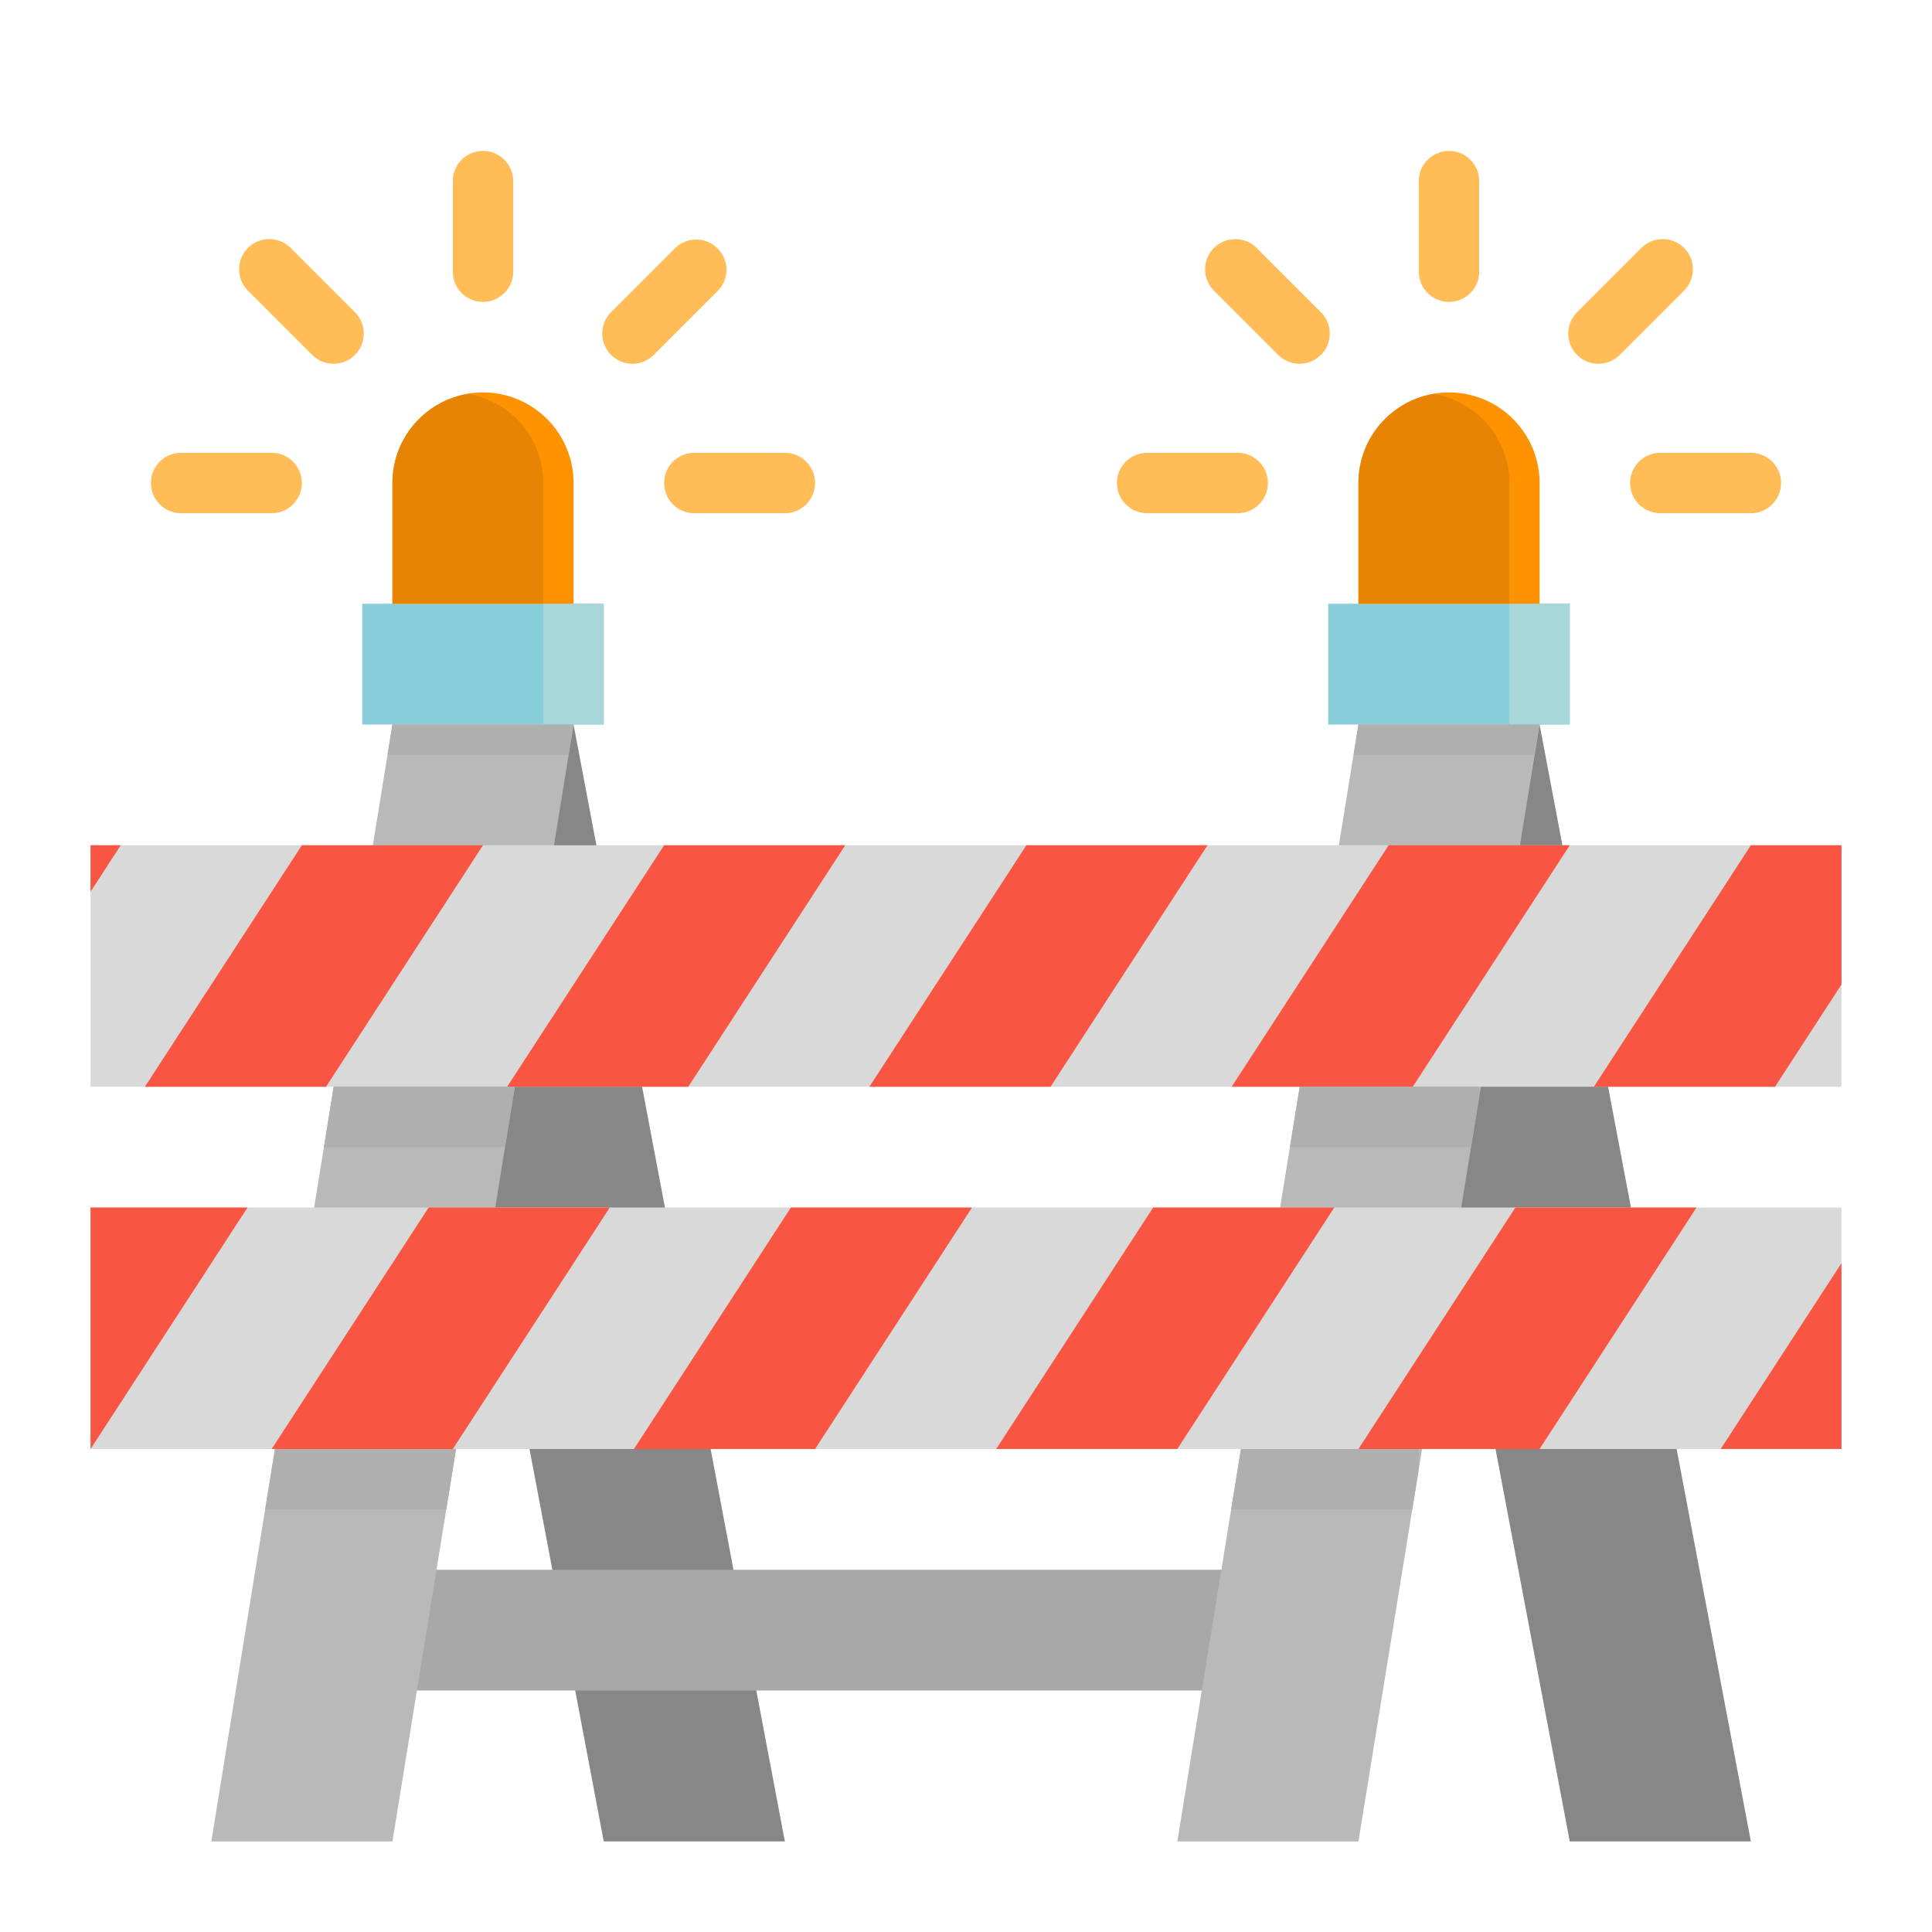 <svg height="512" viewBox="0 0 512 512" width="512" xmlns="http://www.w3.org/2000/svg"><path d="m464 488h-48l-56-296h48z" fill="#878787"/><path d="m208 488h-48l-56-296h48z" fill="#878787"/><path d="m328 448h-224l8-32h224z" fill="#a8a8a8"/><path d="m360 488h-48l48-296h48z" fill="#b9b9b9"/><path d="m104 488h-48l48-296h48z" fill="#b9b9b9"/><path d="m24 224h464v64h-464z" fill="#d9d9d9"/><path d="m24 320h464v64h-464z" fill="#d9d9d9"/><g fill="#f85542"><path d="m278.4 288 41.6-64h-48l-41.6 64z"/><path d="m470.4 288 17.6-27.077v-36.923h-24l-41.6 64z"/><path d="m374.4 288 41.6-64h-48l-41.6 64z"/><path d="m24 224v12.308l8-12.308z"/><path d="m80 224-41.6 64h48l41.6-64z"/><path d="m182.4 288 41.6-64h-48l-41.6 64z"/><path d="m305.6 320-41.6 64h48l41.6-64z"/><path d="m209.6 320-41.6 64h48l41.6-64z"/><path d="m401.6 320-41.6 64h48l41.6-64z"/><path d="m456 384h32v-49.231z"/><path d="m24 320v64l41.6-64z"/><path d="m113.6 320-41.6 64h48l41.6-64z"/></g><path d="m96 160h64v32h-64z" fill="#88ced9"/><path d="m144 160h16v32h-16z" fill="#a7d6db"/><path d="m128 104a24 24 0 0 1 24 24v32a0 0 0 0 1 0 0h-48a0 0 0 0 1 0 0v-32a24 24 0 0 1 24-24z" fill="#ff9201"/><path d="m128 80a8 8 0 0 1 -8-8v-24a8 8 0 0 1 16 0v24a8 8 0 0 1 -8 8z" fill="#ffbc57"/><path d="m88.4 96.4a7.975 7.975 0 0 1 -5.656-2.343l-16.971-16.971a8 8 0 1 1 11.313-11.313l16.973 16.973a8 8 0 0 1 -5.659 13.654z" fill="#ffbc57"/><path d="m72 136h-24a8 8 0 0 1 0-16h24a8 8 0 0 1 0 16z" fill="#ffbc57"/><path d="m208 136h-24a8 8 0 0 1 0-16h24a8 8 0 0 1 0 16z" fill="#ffbc57"/><path d="m167.6 96.4a8 8 0 0 1 -5.657-13.656l16.973-16.973a8 8 0 0 1 11.313 11.313l-16.975 16.975a7.975 7.975 0 0 1 -5.654 2.341z" fill="#ffbc57"/><path d="m352 160h64v32h-64z" fill="#88ced9"/><path d="m400 160h16v32h-16z" fill="#a7d6db"/><path d="m384 104a24 24 0 0 1 24 24v32a0 0 0 0 1 0 0h-48a0 0 0 0 1 0 0v-32a24 24 0 0 1 24-24z" fill="#ff9201"/><path d="m124 104.4a23.953 23.953 0 0 0 -20 23.6v32h40v-32a23.953 23.953 0 0 0 -20-23.6z" fill="#e78404"/><path d="m380 104.4a23.953 23.953 0 0 0 -20 23.6v32h40v-32a23.953 23.953 0 0 0 -20-23.6z" fill="#e78404"/><path d="m384 80a8 8 0 0 1 -8-8v-24a8 8 0 0 1 16 0v24a8 8 0 0 1 -8 8z" fill="#ffbc57"/><path d="m344.4 96.4a7.975 7.975 0 0 1 -5.656-2.343l-16.971-16.971a8 8 0 1 1 11.313-11.313l16.973 16.973a8 8 0 0 1 -5.659 13.654z" fill="#ffbc57"/><path d="m328 136h-24a8 8 0 0 1 0-16h24a8 8 0 0 1 0 16z" fill="#ffbc57"/><path d="m464 136h-24a8 8 0 0 1 0-16h24a8 8 0 0 1 0 16z" fill="#ffbc57"/><path d="m423.6 96.4a8 8 0 0 1 -5.657-13.656l16.973-16.973a8 8 0 1 1 11.313 11.313l-16.975 16.975a7.975 7.975 0 0 1 -5.654 2.341z" fill="#ffbc57"/><path d="m85.838 304h48l2.595-16h-48z" fill="#afafaf"/><path d="m70.271 400h48l2.594-16h-48z" fill="#afafaf"/><path d="m341.838 304h48l2.162-13.333v-2.667h-47.567z" fill="#afafaf"/><path d="m326.271 400h48l1.729-10.667v-5.333h-47.135z" fill="#afafaf"/><path d="m150.703 200 1.297-8h-48l-1.297 8z" fill="#afafaf"/><path d="m406.703 200 1.297-8h-48l-1.297 8z" fill="#afafaf"/></svg>